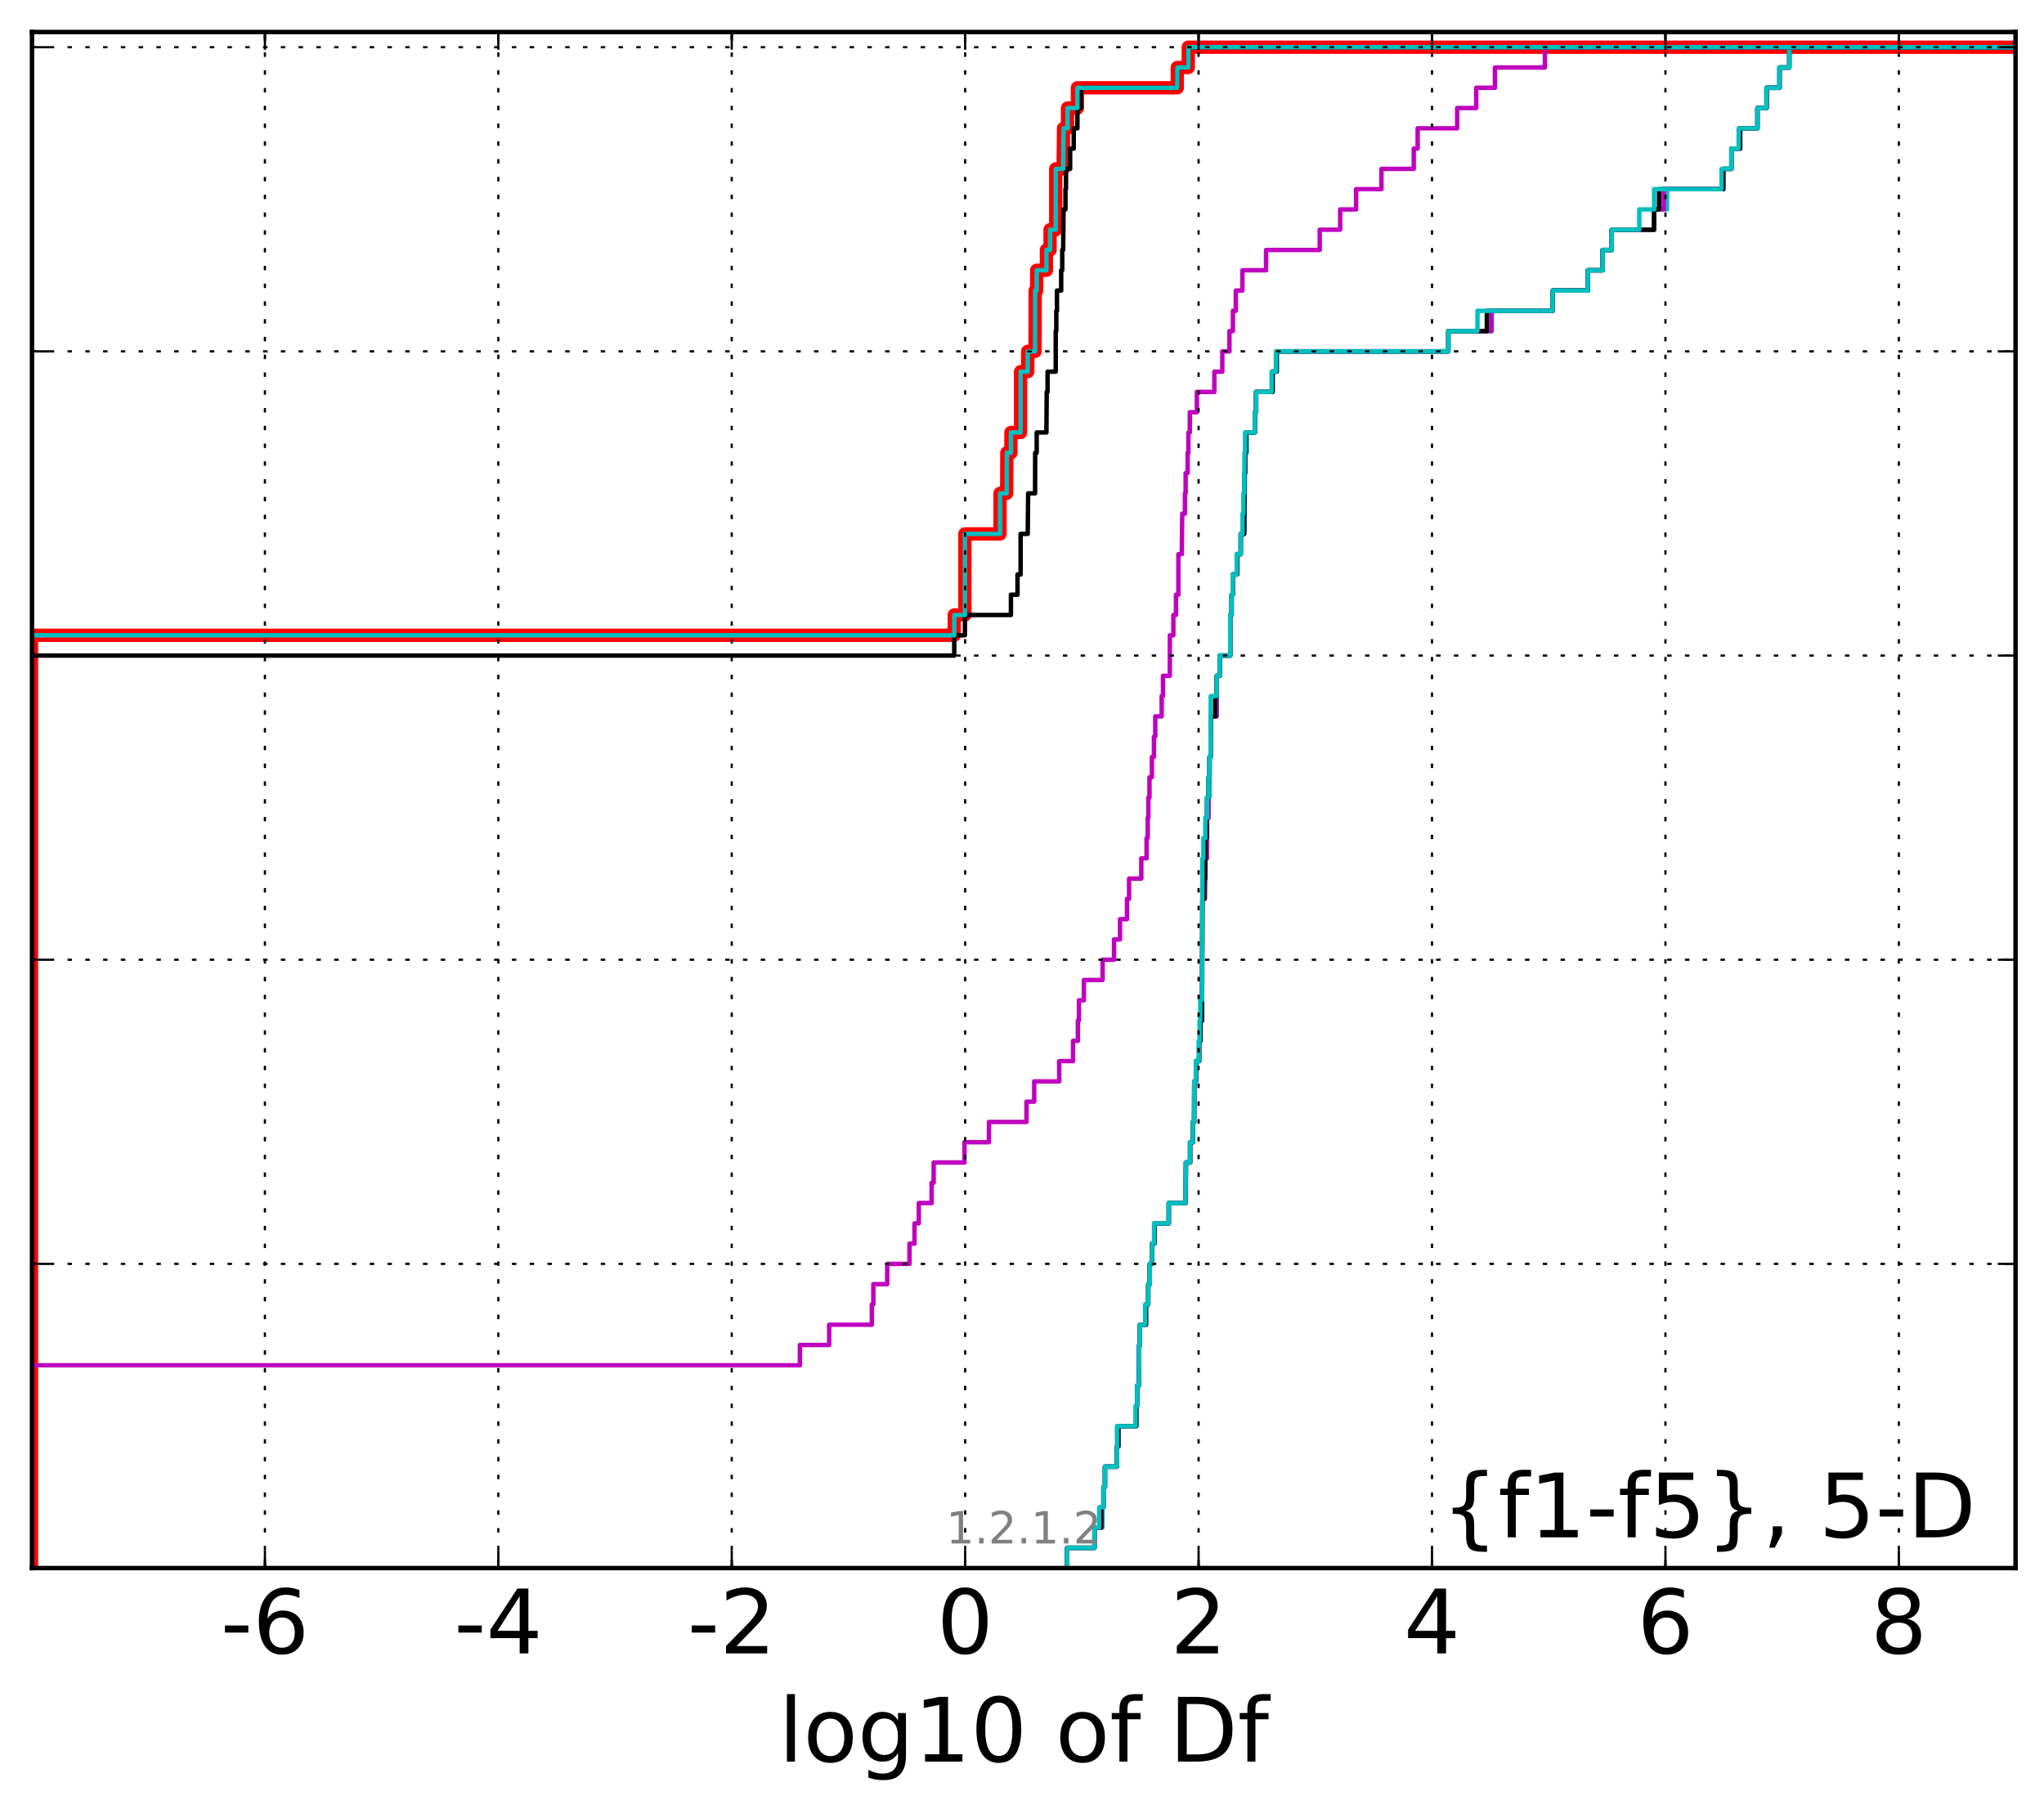 <?xml version="1.0" encoding="utf-8" standalone="no"?>
<!DOCTYPE svg PUBLIC "-//W3C//DTD SVG 1.1//EN"
  "http://www.w3.org/Graphics/SVG/1.1/DTD/svg11.dtd">
<!-- Created with matplotlib (http://matplotlib.org/) -->
<svg height="407pt" version="1.1" viewBox="0 0 460 407" width="460pt" xmlns="http://www.w3.org/2000/svg" xmlns:xlink="http://www.w3.org/1999/xlink">
 <defs>
  <style type="text/css">
*{stroke-linecap:butt;stroke-linejoin:round;stroke-miterlimit:100000;}
  </style>
 </defs>
 <g id="figure_1">
  <g id="patch_1">
   <path d="M 0 407.712 
L 460.8 407.712 
L 460.8 0 
L 0 0 
z
" style="fill:#ffffff;"/>
  </g>
  <g id="axes_1">
   <g id="patch_2">
    <path d="M 7.2 352.8 
L 453.6 352.8 
L 453.6 7.2 
L 7.2 7.2 
z
" style="fill:#ffffff;"/>
   </g>
   <g id="line2d_1">
    <path clip-path="url(#p54e5889c93)" d="M 7.086 352.8 
L 7.086 348.238 
L 7.086 348.238 
L 7.086 348.238 
L 7.086 343.675 
L 7.086 343.675 
L 7.086 343.675 
L 7.086 339.113 
L 7.086 339.113 
L 7.086 339.113 
L 7.086 334.55 
L 7.086 334.55 
L 7.086 334.55 
L 7.086 329.988 
L 7.086 329.988 
L 7.086 329.988 
L 7.086 325.426 
L 7.086 325.426 
L 7.086 325.426 
L 7.086 320.863 
L 7.086 320.863 
L 7.086 320.863 
L 7.086 316.301 
L 7.086 316.301 
L 7.086 316.301 
L 7.086 311.739 
L 7.086 311.739 
L 7.086 311.739 
L 7.086 307.176 
L 7.086 307.176 
L 7.086 307.176 
L 7.086 302.614 
L 7.086 302.614 
L 7.086 302.614 
L 7.086 298.051 
L 7.086 298.051 
L 7.086 298.051 
L 7.086 293.489 
L 7.086 293.489 
L 7.086 293.489 
L 7.086 288.927 
L 7.086 288.927 
L 7.086 288.927 
L 7.086 284.364 
L 7.086 284.364 
L 7.086 284.364 
L 7.086 279.802 
L 7.086 279.802 
L 7.086 279.802 
L 7.086 275.24 
L 7.086 275.24 
L 7.086 275.24 
L 7.086 270.677 
L 7.086 270.677 
L 7.086 270.677 
L 7.086 266.115 
L 7.086 266.115 
L 7.086 266.115 
L 7.086 261.552 
L 7.086 261.552 
L 7.086 261.552 
L 7.086 256.99 
L 7.086 256.99 
L 7.086 256.99 
L 7.086 252.428 
L 7.086 252.428 
L 7.086 252.428 
L 7.086 247.865 
L 7.086 247.865 
L 7.086 247.865 
L 7.086 243.303 
L 7.086 243.303 
L 7.086 243.303 
L 7.086 238.741 
L 7.086 238.741 
L 7.086 238.741 
L 7.086 234.178 
L 7.086 234.178 
L 7.086 234.178 
L 7.086 229.616 
L 7.086 229.616 
L 7.086 229.616 
L 7.086 225.053 
L 7.086 225.053 
L 7.086 225.053 
L 7.086 220.491 
L 7.086 220.491 
L 7.086 220.491 
L 7.086 215.929 
L 7.086 215.929 
L 7.086 215.929 
L 7.086 211.366 
L 7.086 211.366 
L 7.086 211.366 
L 7.086 206.804 
L 7.086 206.804 
L 7.086 206.804 
L 7.086 202.242 
L 7.086 202.242 
L 7.086 202.242 
L 7.086 197.679 
L 7.086 197.679 
L 7.086 197.679 
L 7.086 193.117 
L 7.086 193.117 
L 7.086 193.117 
L 7.086 188.554 
L 7.086 188.554 
L 7.086 188.554 
L 7.086 183.992 
L 7.086 183.992 
L 7.086 183.992 
L 7.086 179.43 
L 7.086 179.43 
L 7.086 179.43 
L 7.086 174.867 
L 7.086 174.867 
L 7.086 174.867 
L 7.086 170.305 
L 7.086 170.305 
L 7.086 170.305 
L 7.086 165.743 
L 7.086 165.743 
L 7.086 165.743 
L 7.086 161.18 
L 7.086 161.18 
L 7.086 161.18 
L 7.086 156.618 
L 7.086 156.618 
L 7.086 156.618 
L 7.086 152.055 
L 7.086 152.055 
L 7.086 152.055 
L 7.086 147.493 
L 7.086 147.493 
L 7.086 147.493 
L 7.086 142.931 
L 214.749 142.931 
L 214.749 138.368 
L 217.153 138.368 
L 217.153 120.119 
L 225.06 120.119 
L 225.06 110.994 
L 226.552 110.994 
L 226.588 101.869 
L 227.509 101.869 
L 227.509 97.307 
L 229.685 97.307 
L 229.685 83.62 
L 231.287 83.62 
L 231.287 79.057 
L 232.941 79.057 
L 232.966 65.37 
L 233.306 65.37 
L 233.306 60.808 
L 235.495 60.808 
L 235.495 56.246 
L 236.317 56.246 
L 236.317 51.683 
L 237.591 51.683 
L 237.591 37.996 
L 239.262 37.996 
L 239.35 28.871 
L 240.248 28.871 
L 240.248 24.309 
L 242.471 24.309 
L 242.471 19.747 
L 264.944 19.747 
L 264.944 15.184 
L 267.42 15.184 
L 267.42 10.622 
L 267.42 10.622 
L 453.6 10.622 
L 453.6 10.622 
" style="fill:none;stroke:#ff0000;stroke-linecap:square;stroke-width:3.0;"/>
   </g>
   <g id="line2d_2">
    <path clip-path="url(#p54e5889c93)" d="M 240.157 352.8 
L 240.157 348.238 
L 246.313 348.238 
L 246.313 343.675 
L 248.11 343.675 
L 248.11 339.113 
L 248.33 339.113 
L 248.33 334.55 
L 248.668 334.55 
L 248.668 329.988 
L 251.365 329.988 
L 251.365 325.426 
L 251.729 325.426 
L 251.729 320.863 
L 255.749 320.863 
L 255.749 316.301 
L 255.917 316.301 
L 255.917 311.739 
L 256.306 311.739 
L 256.379 302.614 
L 256.528 302.614 
L 256.528 298.051 
L 257.943 298.051 
L 257.943 293.489 
L 258.411 293.489 
L 258.411 288.927 
L 258.757 288.927 
L 258.757 284.364 
L 259.251 284.364 
L 259.251 279.802 
L 259.851 279.802 
L 259.851 275.24 
L 263.032 275.24 
L 263.032 270.677 
L 266.819 270.677 
L 266.918 261.552 
L 267.862 261.552 
L 267.862 256.99 
L 268.465 256.99 
L 268.465 252.428 
L 268.741 252.428 
L 268.767 243.303 
L 269.154 243.303 
L 269.154 238.741 
L 269.889 238.741 
L 269.889 234.178 
L 270.154 234.178 
L 270.154 229.616 
L 270.512 229.616 
L 270.6 202.242 
L 271.144 202.242 
L 271.25 193.117 
L 271.633 193.117 
L 271.648 183.992 
L 271.972 183.992 
L 271.972 179.43 
L 272.204 179.43 
L 272.225 170.305 
L 272.448 170.305 
L 272.476 161.18 
L 273.808 161.18 
L 273.825 152.055 
L 274.507 152.055 
L 274.507 147.493 
L 276.865 147.493 
L 276.867 138.368 
L 277.176 138.368 
L 277.176 133.806 
L 277.423 133.806 
L 277.423 129.244 
L 278.478 129.244 
L 278.478 124.681 
L 279.225 124.681 
L 279.225 120.119 
L 279.997 120.119 
L 280.082 110.994 
L 280.15 110.994 
L 280.205 101.869 
L 280.595 101.869 
L 280.595 97.307 
L 282.414 97.307 
L 282.414 92.745 
L 282.687 92.745 
L 282.687 88.182 
L 286.385 88.182 
L 286.385 83.62 
L 287.42 83.62 
L 287.42 79.057 
L 325.945 79.057 
L 325.945 74.495 
L 335.755 74.495 
L 335.755 69.933 
L 349.417 69.933 
L 349.417 65.37 
L 357.341 65.37 
L 357.341 60.808 
L 360.665 60.808 
L 360.665 56.246 
L 362.721 56.246 
L 362.721 51.683 
L 372.253 51.683 
L 372.253 47.121 
L 375.157 47.121 
L 375.157 42.558 
L 387.834 42.558 
L 387.834 37.996 
L 389.649 37.996 
L 389.649 33.434 
L 391.617 33.434 
L 391.617 28.871 
L 395.512 28.871 
L 395.512 24.309 
L 397.595 24.309 
L 397.595 19.747 
L 400.505 19.747 
L 400.505 15.184 
L 402.681 15.184 
L 402.681 10.622 
L 402.681 10.622 
L 453.6 10.622 
L 453.6 10.622 
" style="fill:none;stroke:#00bfbf;stroke-linecap:square;"/>
   </g>
   <g id="line2d_3">
    <path clip-path="url(#p54e5889c93)" d="M 240.157 352.8 
L 240.157 348.238 
L 246.313 348.238 
L 246.313 343.675 
L 247.917 343.675 
L 247.917 339.113 
L 248.33 339.113 
L 248.33 334.55 
L 248.668 334.55 
L 248.668 329.988 
L 251.365 329.988 
L 251.365 325.426 
L 251.66 325.426 
L 251.66 320.863 
L 255.701 320.863 
L 255.701 316.301 
L 255.917 316.301 
L 255.917 311.739 
L 256.306 311.739 
L 256.379 302.614 
L 256.528 302.614 
L 256.528 298.051 
L 257.917 298.051 
L 257.917 293.489 
L 258.411 293.489 
L 258.411 288.927 
L 258.757 288.927 
L 258.757 284.364 
L 259.251 284.364 
L 259.251 279.802 
L 259.809 279.802 
L 259.809 275.24 
L 263.032 275.24 
L 263.032 270.677 
L 266.819 270.677 
L 266.892 261.552 
L 267.862 261.552 
L 267.862 256.99 
L 268.465 256.99 
L 268.465 252.428 
L 268.735 252.428 
L 268.767 243.303 
L 269.154 243.303 
L 269.154 238.741 
L 269.869 238.741 
L 269.869 234.178 
L 270.153 234.178 
L 270.153 229.616 
L 270.512 229.616 
L 270.6 202.242 
L 271.144 202.242 
L 271.25 193.117 
L 271.633 193.117 
L 271.648 183.992 
L 271.972 183.992 
L 272 174.867 
L 272.204 174.867 
L 272.204 170.305 
L 272.448 170.305 
L 272.476 161.18 
L 273.806 161.18 
L 273.825 152.055 
L 274.507 152.055 
L 274.507 147.493 
L 276.865 147.493 
L 276.867 138.368 
L 277.176 138.368 
L 277.176 133.806 
L 277.423 133.806 
L 277.423 129.244 
L 278.414 129.244 
L 278.414 124.681 
L 279.225 124.681 
L 279.225 120.119 
L 279.997 120.119 
L 280.082 106.432 
L 280.205 106.432 
L 280.205 101.869 
L 280.366 101.869 
L 280.366 97.307 
L 282.414 97.307 
L 282.414 92.745 
L 282.687 92.745 
L 282.687 88.182 
L 286.385 88.182 
L 286.385 83.62 
L 287.277 83.62 
L 287.277 79.057 
L 325.945 79.057 
L 325.945 74.495 
L 335.595 74.495 
L 335.595 69.933 
L 349.417 69.933 
L 349.417 65.37 
L 357.341 65.37 
L 357.341 60.808 
L 360.665 60.808 
L 360.665 56.246 
L 362.721 56.246 
L 362.721 51.683 
L 372.253 51.683 
L 372.253 47.121 
L 374.412 47.121 
L 374.412 42.558 
L 387.815 42.558 
L 387.815 37.996 
L 389.649 37.996 
L 389.649 33.434 
L 391.617 33.434 
L 391.617 28.871 
L 395.512 28.871 
L 395.512 24.309 
L 397.576 24.309 
L 397.576 19.747 
L 400.505 19.747 
L 400.505 15.184 
L 402.681 15.184 
L 402.681 10.622 
L 402.681 10.622 
L 453.6 10.622 
L 453.6 10.622 
" style="fill:none;stroke:#bf00bf;stroke-linecap:square;"/>
   </g>
   <g id="line2d_4">
    <path clip-path="url(#p54e5889c93)" d="M 240.157 352.8 
L 240.157 348.238 
L 246.313 348.238 
L 246.313 343.675 
L 247.803 343.675 
L 247.803 339.113 
L 248.33 339.113 
L 248.33 334.55 
L 248.668 334.55 
L 248.668 329.988 
L 251.365 329.988 
L 251.365 325.426 
L 251.66 325.426 
L 251.66 320.863 
L 255.696 320.863 
L 255.696 316.301 
L 255.917 316.301 
L 255.917 311.739 
L 256.306 311.739 
L 256.379 302.614 
L 256.528 302.614 
L 256.528 298.051 
L 257.858 298.051 
L 257.858 293.489 
L 258.411 293.489 
L 258.411 288.927 
L 258.757 288.927 
L 258.757 284.364 
L 259.251 284.364 
L 259.251 279.802 
L 259.809 279.802 
L 259.809 275.24 
L 263.032 275.24 
L 263.032 270.677 
L 266.819 270.677 
L 266.878 261.552 
L 267.809 261.552 
L 267.809 256.99 
L 268.465 256.99 
L 268.465 252.428 
L 268.735 252.428 
L 268.767 243.303 
L 269.149 243.303 
L 269.149 238.741 
L 269.854 238.741 
L 269.854 234.178 
L 270.15 234.178 
L 270.15 229.616 
L 270.512 229.616 
L 270.6 202.242 
L 271.004 202.242 
L 271.004 197.679 
L 271.216 197.679 
L 271.25 188.554 
L 271.558 188.554 
L 271.648 179.43 
L 271.972 179.43 
L 271.972 174.867 
L 272.204 174.867 
L 272.204 170.305 
L 272.448 170.305 
L 272.476 161.18 
L 273.484 161.18 
L 273.484 156.618 
L 273.825 156.618 
L 273.825 152.055 
L 274.507 152.055 
L 274.507 147.493 
L 276.865 147.493 
L 276.867 138.368 
L 277.176 138.368 
L 277.176 133.806 
L 277.423 133.806 
L 277.423 129.244 
L 278.378 129.244 
L 278.378 124.681 
L 279.225 124.681 
L 279.225 120.119 
L 279.997 120.119 
L 280.082 106.432 
L 280.205 106.432 
L 280.205 101.869 
L 280.366 101.869 
L 280.366 97.307 
L 282.414 97.307 
L 282.414 92.745 
L 282.687 92.745 
L 282.687 88.182 
L 286.385 88.182 
L 286.385 83.62 
L 287.206 83.62 
L 287.206 79.057 
L 325.945 79.057 
L 325.945 74.495 
L 334.61 74.495 
L 334.61 69.933 
L 349.417 69.933 
L 349.417 65.37 
L 357.341 65.37 
L 357.341 60.808 
L 360.665 60.808 
L 360.665 56.246 
L 362.721 56.246 
L 362.721 51.683 
L 372.253 51.683 
L 372.253 47.121 
L 373.368 47.121 
L 373.368 42.558 
L 387.809 42.558 
L 387.809 37.996 
L 389.649 37.996 
L 389.649 33.434 
L 391.617 33.434 
L 391.617 28.871 
L 395.512 28.871 
L 395.512 24.309 
L 397.553 24.309 
L 397.553 19.747 
L 400.471 19.747 
L 400.471 15.184 
L 402.681 15.184 
L 402.681 10.622 
L 402.681 10.622 
L 453.6 10.622 
L 453.6 10.622 
" style="fill:none;stroke:#000000;stroke-linecap:square;"/>
   </g>
   <g id="line2d_5">
    <path clip-path="url(#p54e5889c93)" d="M 240.157 352.8 
L 240.157 348.238 
L 246.313 348.238 
L 246.313 343.675 
L 247.376 343.675 
L 247.376 339.113 
L 248.33 339.113 
L 248.33 334.55 
L 248.668 334.55 
L 248.668 329.988 
L 251.365 329.988 
L 251.384 320.863 
L 255.543 320.863 
L 255.543 316.301 
L 255.917 316.301 
L 255.917 311.739 
L 256.306 311.739 
L 256.379 302.614 
L 256.528 302.614 
L 256.528 298.051 
L 257.713 298.051 
L 257.713 293.489 
L 258.411 293.489 
L 258.411 288.927 
L 258.757 288.927 
L 258.757 284.364 
L 259.251 284.364 
L 259.251 279.802 
L 259.728 279.802 
L 259.728 275.24 
L 263.005 275.24 
L 263.005 270.677 
L 266.787 270.677 
L 266.866 261.552 
L 267.798 261.552 
L 267.798 256.99 
L 268.465 256.99 
L 268.465 252.428 
L 268.697 252.428 
L 268.767 243.303 
L 269.126 243.303 
L 269.126 238.741 
L 269.786 238.741 
L 269.786 234.178 
L 269.969 234.178 
L 269.969 229.616 
L 270.119 229.616 
L 270.119 225.053 
L 270.512 225.053 
L 270.6 193.117 
L 270.821 193.117 
L 270.821 188.554 
L 271.25 188.554 
L 271.25 183.992 
L 271.648 183.992 
L 271.648 179.43 
L 271.972 179.43 
L 271.972 174.867 
L 272.204 174.867 
L 272.204 170.305 
L 272.448 170.305 
L 272.476 156.618 
L 273.825 156.618 
L 273.825 152.055 
L 274.507 152.055 
L 274.507 147.493 
L 276.865 147.493 
L 276.867 138.368 
L 277.176 138.368 
L 277.176 133.806 
L 277.423 133.806 
L 277.423 129.244 
L 278.315 129.244 
L 278.315 124.681 
L 279.225 124.681 
L 279.225 120.119 
L 279.639 120.119 
L 279.639 115.556 
L 279.827 115.556 
L 279.827 110.994 
L 279.997 110.994 
L 280.082 101.869 
L 280.205 101.869 
L 280.205 97.307 
L 282.414 97.307 
L 282.414 92.745 
L 282.687 92.745 
L 282.687 88.182 
L 286.173 88.182 
L 286.173 83.62 
L 287.135 83.62 
L 287.135 79.057 
L 325.945 79.057 
L 325.945 74.495 
L 332.502 74.495 
L 332.502 69.933 
L 349.417 69.933 
L 349.417 65.37 
L 357.341 65.37 
L 357.341 60.808 
L 360.665 60.808 
L 360.665 56.246 
L 362.721 56.246 
L 362.721 51.683 
L 368.925 51.683 
L 368.925 47.121 
L 372.253 47.121 
L 372.253 42.558 
L 387.436 42.558 
L 387.436 37.996 
L 389.649 37.996 
L 389.649 33.434 
L 391.289 33.434 
L 391.289 28.871 
L 395.512 28.871 
L 395.512 24.309 
L 397.514 24.309 
L 397.514 19.747 
L 400.429 19.747 
L 400.429 15.184 
L 402.681 15.184 
L 402.681 10.622 
L 402.681 10.622 
L 453.6 10.622 
L 453.6 10.622 
" style="fill:none;stroke:#00bfbf;stroke-linecap:square;"/>
   </g>
   <g id="line2d_6">
    <path clip-path="url(#p54e5889c93)" d="M 7.086 352.8 
L 7.086 348.238 
L 7.086 348.238 
L 7.086 348.238 
L 7.086 343.675 
L 7.086 343.675 
L 7.086 343.675 
L 7.086 339.113 
L 7.086 339.113 
L 7.086 339.113 
L 7.086 334.55 
L 7.086 334.55 
L 7.086 334.55 
L 7.086 329.988 
L 7.086 329.988 
L 7.086 329.988 
L 7.086 325.426 
L 7.086 325.426 
L 7.086 325.426 
L 7.086 320.863 
L 7.086 320.863 
L 7.086 320.863 
L 7.086 316.301 
L 7.086 316.301 
L 7.086 316.301 
L 7.086 311.739 
L 7.086 311.739 
L 7.086 311.739 
L 7.086 307.176 
L 180.017 307.176 
L 180.017 302.614 
L 186.603 302.614 
L 186.603 298.051 
L 196.212 298.051 
L 196.212 293.489 
L 196.545 293.489 
L 196.545 288.927 
L 199.668 288.927 
L 199.668 284.364 
L 204.68 284.364 
L 204.68 279.802 
L 205.806 279.802 
L 205.806 275.24 
L 206.774 275.24 
L 206.774 270.677 
L 209.657 270.677 
L 209.657 266.115 
L 210.116 266.115 
L 210.116 261.552 
L 217.053 261.552 
L 217.053 256.99 
L 222.562 256.99 
L 222.562 252.428 
L 231.012 252.428 
L 231.012 247.865 
L 232.749 247.865 
L 232.749 243.303 
L 238.376 243.303 
L 238.376 238.741 
L 241.488 238.741 
L 241.488 234.178 
L 242.571 234.178 
L 242.571 229.616 
L 242.817 229.616 
L 242.817 225.053 
L 243.927 225.053 
L 243.927 220.491 
L 248.14 220.491 
L 248.14 215.929 
L 250.71 215.929 
L 250.71 211.366 
L 252.053 211.366 
L 252.053 206.804 
L 253.629 206.804 
L 253.629 202.242 
L 254.101 202.242 
L 254.101 197.679 
L 256.848 197.679 
L 256.848 193.117 
L 258.035 193.117 
L 258.035 188.554 
L 258.291 188.554 
L 258.291 183.992 
L 258.44 183.992 
L 258.44 179.43 
L 258.689 179.43 
L 258.689 174.867 
L 259.231 174.867 
L 259.231 170.305 
L 259.692 170.305 
L 259.692 165.743 
L 259.992 165.743 
L 259.992 161.18 
L 261.431 161.18 
L 261.431 156.618 
L 261.73 156.618 
L 261.73 152.055 
L 263.264 152.055 
L 263.279 142.931 
L 264.063 142.931 
L 264.063 138.368 
L 264.649 138.368 
L 264.649 133.806 
L 265.195 133.806 
L 265.199 124.681 
L 265.955 124.681 
L 266.056 115.556 
L 266.673 115.556 
L 266.673 110.994 
L 266.827 110.994 
L 266.827 106.432 
L 267.278 106.432 
L 267.278 101.869 
L 267.449 101.869 
L 267.449 97.307 
L 267.768 97.307 
L 267.768 92.745 
L 269.353 92.745 
L 269.353 88.182 
L 273.29 88.182 
L 273.29 83.62 
L 275.076 83.62 
L 275.076 79.057 
L 276.687 79.057 
L 276.687 74.495 
L 277.47 74.495 
L 277.47 69.933 
L 278.116 69.933 
L 278.116 65.37 
L 279.605 65.37 
L 279.605 60.808 
L 284.921 60.808 
L 284.921 56.246 
L 297 56.246 
L 297 51.683 
L 301.601 51.683 
L 301.601 47.121 
L 305.187 47.121 
L 305.187 42.558 
L 310.892 42.558 
L 310.892 37.996 
L 318.162 37.996 
L 318.162 33.434 
L 319.039 33.434 
L 319.039 28.871 
L 327.935 28.871 
L 327.935 24.309 
L 332.221 24.309 
L 332.221 19.747 
L 336.433 19.747 
L 336.433 15.184 
L 347.676 15.184 
L 347.676 10.622 
L 347.676 10.622 
L 453.6 10.622 
L 453.6 10.622 
" style="fill:none;stroke:#bf00bf;stroke-linecap:square;"/>
   </g>
   <g id="line2d_7">
    <path clip-path="url(#p54e5889c93)" d="M 7.086 352.8 
L 7.086 348.238 
L 7.086 348.238 
L 7.086 348.238 
L 7.086 343.675 
L 7.086 343.675 
L 7.086 343.675 
L 7.086 339.113 
L 7.086 339.113 
L 7.086 339.113 
L 7.086 334.55 
L 7.086 334.55 
L 7.086 334.55 
L 7.086 329.988 
L 7.086 329.988 
L 7.086 329.988 
L 7.086 325.426 
L 7.086 325.426 
L 7.086 325.426 
L 7.086 320.863 
L 7.086 320.863 
L 7.086 320.863 
L 7.086 316.301 
L 7.086 316.301 
L 7.086 316.301 
L 7.086 311.739 
L 7.086 311.739 
L 7.086 311.739 
L 7.086 307.176 
L 7.086 307.176 
L 7.086 307.176 
L 7.086 302.614 
L 7.086 302.614 
L 7.086 302.614 
L 7.086 298.051 
L 7.086 298.051 
L 7.086 298.051 
L 7.086 293.489 
L 7.086 293.489 
L 7.086 293.489 
L 7.086 288.927 
L 7.086 288.927 
L 7.086 288.927 
L 7.086 284.364 
L 7.086 284.364 
L 7.086 284.364 
L 7.086 279.802 
L 7.086 279.802 
L 7.086 279.802 
L 7.086 275.24 
L 7.086 275.24 
L 7.086 275.24 
L 7.086 270.677 
L 7.086 270.677 
L 7.086 270.677 
L 7.086 266.115 
L 7.086 266.115 
L 7.086 266.115 
L 7.086 261.552 
L 7.086 261.552 
L 7.086 261.552 
L 7.086 256.99 
L 7.086 256.99 
L 7.086 256.99 
L 7.086 252.428 
L 7.086 252.428 
L 7.086 252.428 
L 7.086 247.865 
L 7.086 247.865 
L 7.086 247.865 
L 7.086 243.303 
L 7.086 243.303 
L 7.086 243.303 
L 7.086 238.741 
L 7.086 238.741 
L 7.086 238.741 
L 7.086 234.178 
L 7.086 234.178 
L 7.086 234.178 
L 7.086 229.616 
L 7.086 229.616 
L 7.086 229.616 
L 7.086 225.053 
L 7.086 225.053 
L 7.086 225.053 
L 7.086 220.491 
L 7.086 220.491 
L 7.086 220.491 
L 7.086 215.929 
L 7.086 215.929 
L 7.086 215.929 
L 7.086 211.366 
L 7.086 211.366 
L 7.086 211.366 
L 7.086 206.804 
L 7.086 206.804 
L 7.086 206.804 
L 7.086 202.242 
L 7.086 202.242 
L 7.086 202.242 
L 7.086 197.679 
L 7.086 197.679 
L 7.086 197.679 
L 7.086 193.117 
L 7.086 193.117 
L 7.086 193.117 
L 7.086 188.554 
L 7.086 188.554 
L 7.086 188.554 
L 7.086 183.992 
L 7.086 183.992 
L 7.086 183.992 
L 7.086 179.43 
L 7.086 179.43 
L 7.086 179.43 
L 7.086 174.867 
L 7.086 174.867 
L 7.086 174.867 
L 7.086 170.305 
L 7.086 170.305 
L 7.086 170.305 
L 7.086 165.743 
L 7.086 165.743 
L 7.086 165.743 
L 7.086 161.18 
L 7.086 161.18 
L 7.086 161.18 
L 7.086 156.618 
L 7.086 156.618 
L 7.086 156.618 
L 7.086 152.055 
L 7.086 152.055 
L 7.086 152.055 
L 7.086 147.493 
L 214.749 147.493 
L 214.749 142.931 
L 217.153 142.931 
L 217.153 138.368 
L 227.509 138.368 
L 227.509 133.806 
L 228.99 133.806 
L 228.99 129.244 
L 229.685 129.244 
L 229.685 120.119 
L 231.287 120.119 
L 231.384 110.994 
L 232.941 110.994 
L 232.966 101.869 
L 233.306 101.869 
L 233.306 97.307 
L 235.495 97.307 
L 235.562 88.182 
L 235.753 88.182 
L 235.753 83.62 
L 237.591 83.62 
L 237.591 74.495 
L 237.717 74.495 
L 237.717 69.933 
L 237.871 69.933 
L 237.871 65.37 
L 238.818 65.37 
L 238.818 60.808 
L 239.058 60.808 
L 239.058 56.246 
L 239.262 56.246 
L 239.35 47.121 
L 239.781 47.121 
L 239.781 42.558 
L 239.901 42.558 
L 239.901 37.996 
L 240.833 37.996 
L 240.833 33.434 
L 241.644 33.434 
L 241.644 28.871 
L 242.471 28.871 
L 242.471 24.309 
L 243.304 24.309 
L 243.304 19.747 
L 264.944 19.747 
L 264.944 15.184 
L 267.42 15.184 
L 267.42 10.622 
L 267.42 10.622 
L 453.6 10.622 
L 453.6 10.622 
" style="fill:none;stroke:#000000;stroke-linecap:square;"/>
   </g>
   <g id="line2d_8">
    <path clip-path="url(#p54e5889c93)" d="M 7.086 352.8 
L 7.086 348.238 
L 7.086 348.238 
L 7.086 348.238 
L 7.086 343.675 
L 7.086 343.675 
L 7.086 343.675 
L 7.086 339.113 
L 7.086 339.113 
L 7.086 339.113 
L 7.086 334.55 
L 7.086 334.55 
L 7.086 334.55 
L 7.086 329.988 
L 7.086 329.988 
L 7.086 329.988 
L 7.086 325.426 
L 7.086 325.426 
L 7.086 325.426 
L 7.086 320.863 
L 7.086 320.863 
L 7.086 320.863 
L 7.086 316.301 
L 7.086 316.301 
L 7.086 316.301 
L 7.086 311.739 
L 7.086 311.739 
L 7.086 311.739 
L 7.086 307.176 
L 7.086 307.176 
L 7.086 307.176 
L 7.086 302.614 
L 7.086 302.614 
L 7.086 302.614 
L 7.086 298.051 
L 7.086 298.051 
L 7.086 298.051 
L 7.086 293.489 
L 7.086 293.489 
L 7.086 293.489 
L 7.086 288.927 
L 7.086 288.927 
L 7.086 288.927 
L 7.086 284.364 
L 7.086 284.364 
L 7.086 284.364 
L 7.086 279.802 
L 7.086 279.802 
L 7.086 279.802 
L 7.086 275.24 
L 7.086 275.24 
L 7.086 275.24 
L 7.086 270.677 
L 7.086 270.677 
L 7.086 270.677 
L 7.086 266.115 
L 7.086 266.115 
L 7.086 266.115 
L 7.086 261.552 
L 7.086 261.552 
L 7.086 261.552 
L 7.086 256.99 
L 7.086 256.99 
L 7.086 256.99 
L 7.086 252.428 
L 7.086 252.428 
L 7.086 252.428 
L 7.086 247.865 
L 7.086 247.865 
L 7.086 247.865 
L 7.086 243.303 
L 7.086 243.303 
L 7.086 243.303 
L 7.086 238.741 
L 7.086 238.741 
L 7.086 238.741 
L 7.086 234.178 
L 7.086 234.178 
L 7.086 234.178 
L 7.086 229.616 
L 7.086 229.616 
L 7.086 229.616 
L 7.086 225.053 
L 7.086 225.053 
L 7.086 225.053 
L 7.086 220.491 
L 7.086 220.491 
L 7.086 220.491 
L 7.086 215.929 
L 7.086 215.929 
L 7.086 215.929 
L 7.086 211.366 
L 7.086 211.366 
L 7.086 211.366 
L 7.086 206.804 
L 7.086 206.804 
L 7.086 206.804 
L 7.086 202.242 
L 7.086 202.242 
L 7.086 202.242 
L 7.086 197.679 
L 7.086 197.679 
L 7.086 197.679 
L 7.086 193.117 
L 7.086 193.117 
L 7.086 193.117 
L 7.086 188.554 
L 7.086 188.554 
L 7.086 188.554 
L 7.086 183.992 
L 7.086 183.992 
L 7.086 183.992 
L 7.086 179.43 
L 7.086 179.43 
L 7.086 179.43 
L 7.086 174.867 
L 7.086 174.867 
L 7.086 174.867 
L 7.086 170.305 
L 7.086 170.305 
L 7.086 170.305 
L 7.086 165.743 
L 7.086 165.743 
L 7.086 165.743 
L 7.086 161.18 
L 7.086 161.18 
L 7.086 161.18 
L 7.086 156.618 
L 7.086 156.618 
L 7.086 156.618 
L 7.086 152.055 
L 7.086 152.055 
L 7.086 152.055 
L 7.086 147.493 
L 7.086 147.493 
L 7.086 147.493 
L 7.086 142.931 
L 214.749 142.931 
L 214.749 138.368 
L 217.153 138.368 
L 217.153 120.119 
L 225.06 120.119 
L 225.06 110.994 
L 226.552 110.994 
L 226.588 101.869 
L 227.509 101.869 
L 227.509 97.307 
L 229.685 97.307 
L 229.685 83.62 
L 231.287 83.62 
L 231.287 79.057 
L 232.941 79.057 
L 232.966 65.37 
L 233.306 65.37 
L 233.306 60.808 
L 235.495 60.808 
L 235.495 56.246 
L 236.317 56.246 
L 236.317 51.683 
L 237.591 51.683 
L 237.591 37.996 
L 239.262 37.996 
L 239.35 28.871 
L 240.248 28.871 
L 240.248 24.309 
L 242.471 24.309 
L 242.471 19.747 
L 264.944 19.747 
L 264.944 15.184 
L 267.42 15.184 
L 267.42 10.622 
L 267.42 10.622 
L 453.6 10.622 
L 453.6 10.622 
" style="fill:none;stroke:#00bfbf;stroke-linecap:square;"/>
   </g>
   <g id="patch_3">
    <path d="M 7.2 7.2 
L 453.6 7.2 
" style="fill:none;stroke:#000000;stroke-linecap:square;stroke-linejoin:miter;"/>
   </g>
   <g id="patch_4">
    <path d="M 453.6 352.8 
L 453.6 7.2 
" style="fill:none;stroke:#000000;stroke-linecap:square;stroke-linejoin:miter;"/>
   </g>
   <g id="patch_5">
    <path d="M 7.2 352.8 
L 453.6 352.8 
" style="fill:none;stroke:#000000;stroke-linecap:square;stroke-linejoin:miter;"/>
   </g>
   <g id="patch_6">
    <path d="M 7.2 352.8 
L 7.2 7.2 
" style="fill:none;stroke:#000000;stroke-linecap:square;stroke-linejoin:miter;"/>
   </g>
   <g id="matplotlib.axis_1">
    <g id="xtick_1">
     <g id="line2d_9">
      <path clip-path="url(#p54e5889c93)" d="M 59.617 352.8 
L 59.617 7.2 
" style="fill:none;stroke:#000000;stroke-dasharray:1,3;stroke-dashoffset:0.0;stroke-width:0.5;"/>
     </g>
     <g id="line2d_10">
      <defs>
       <path d="M 0 0 
L 0 -4 
" id="mdb369acaca" style="stroke:#000000;stroke-width:0.5;"/>
      </defs>
      <g>
       <use style="stroke:#000000;stroke-width:0.5;" x="59.617" xlink:href="#mdb369acaca" y="352.8"/>
      </g>
     </g>
     <g id="line2d_11">
      <defs>
       <path d="M 0 0 
L 0 4 
" id="m4391534bd4" style="stroke:#000000;stroke-width:0.5;"/>
      </defs>
      <g>
       <use style="stroke:#000000;stroke-width:0.5;" x="59.617" xlink:href="#m4391534bd4" y="7.2"/>
      </g>
     </g>
     <g id="text_1">
      <!-- -6 -->
      <defs>
       <path d="M 33.016 40.375 
Q 26.375 40.375 22.484 35.828 
Q 18.609 31.297 18.609 23.391 
Q 18.609 15.531 22.484 10.953 
Q 26.375 6.391 33.016 6.391 
Q 39.656 6.391 43.531 10.953 
Q 47.406 15.531 47.406 23.391 
Q 47.406 31.297 43.531 35.828 
Q 39.656 40.375 33.016 40.375 
M 52.594 71.297 
L 52.594 62.312 
Q 48.875 64.062 45.094 64.984 
Q 41.312 65.922 37.594 65.922 
Q 27.828 65.922 22.672 59.328 
Q 17.531 52.734 16.797 39.406 
Q 19.672 43.656 24.016 45.922 
Q 28.375 48.188 33.594 48.188 
Q 44.578 48.188 50.953 41.516 
Q 57.328 34.859 57.328 23.391 
Q 57.328 12.156 50.688 5.359 
Q 44.047 -1.422 33.016 -1.422 
Q 20.359 -1.422 13.672 8.266 
Q 6.984 17.969 6.984 36.375 
Q 6.984 53.656 15.188 63.938 
Q 23.391 74.219 37.203 74.219 
Q 40.922 74.219 44.703 73.484 
Q 48.484 72.75 52.594 71.297 
" id="BitstreamVeraSans-Roman-36"/>
       <path d="M 4.891 31.391 
L 31.203 31.391 
L 31.203 23.391 
L 4.891 23.391 
z
" id="BitstreamVeraSans-Roman-2d"/>
      </defs>
      <g transform="translate(49.647 371.997)scale(0.2 -0.2)">
       <use xlink:href="#BitstreamVeraSans-Roman-2d"/>
       <use x="36.084" xlink:href="#BitstreamVeraSans-Roman-36"/>
      </g>
     </g>
    </g>
    <g id="xtick_2">
     <g id="line2d_12">
      <path clip-path="url(#p54e5889c93)" d="M 112.148 352.8 
L 112.148 7.2 
" style="fill:none;stroke:#000000;stroke-dasharray:1,3;stroke-dashoffset:0.0;stroke-width:0.5;"/>
     </g>
     <g id="line2d_13">
      <g>
       <use style="stroke:#000000;stroke-width:0.5;" x="112.148" xlink:href="#mdb369acaca" y="352.8"/>
      </g>
     </g>
     <g id="line2d_14">
      <g>
       <use style="stroke:#000000;stroke-width:0.5;" x="112.148" xlink:href="#m4391534bd4" y="7.2"/>
      </g>
     </g>
     <g id="text_2">
      <!-- -4 -->
      <defs>
       <path d="M 37.797 64.312 
L 12.891 25.391 
L 37.797 25.391 
z
M 35.203 72.906 
L 47.609 72.906 
L 47.609 25.391 
L 58.016 25.391 
L 58.016 17.188 
L 47.609 17.188 
L 47.609 0 
L 37.797 0 
L 37.797 17.188 
L 4.891 17.188 
L 4.891 26.703 
z
" id="BitstreamVeraSans-Roman-34"/>
      </defs>
      <g transform="translate(102.178 371.997)scale(0.2 -0.2)">
       <use xlink:href="#BitstreamVeraSans-Roman-2d"/>
       <use x="36.084" xlink:href="#BitstreamVeraSans-Roman-34"/>
      </g>
     </g>
    </g>
    <g id="xtick_3">
     <g id="line2d_15">
      <path clip-path="url(#p54e5889c93)" d="M 164.679 352.8 
L 164.679 7.2 
" style="fill:none;stroke:#000000;stroke-dasharray:1,3;stroke-dashoffset:0.0;stroke-width:0.5;"/>
     </g>
     <g id="line2d_16">
      <g>
       <use style="stroke:#000000;stroke-width:0.5;" x="164.679" xlink:href="#mdb369acaca" y="352.8"/>
      </g>
     </g>
     <g id="line2d_17">
      <g>
       <use style="stroke:#000000;stroke-width:0.5;" x="164.679" xlink:href="#m4391534bd4" y="7.2"/>
      </g>
     </g>
     <g id="text_3">
      <!-- -2 -->
      <defs>
       <path d="M 19.188 8.297 
L 53.609 8.297 
L 53.609 0 
L 7.328 0 
L 7.328 8.297 
Q 12.938 14.109 22.625 23.891 
Q 32.328 33.688 34.812 36.531 
Q 39.547 41.844 41.422 45.531 
Q 43.312 49.219 43.312 52.781 
Q 43.312 58.594 39.234 62.25 
Q 35.156 65.922 28.609 65.922 
Q 23.969 65.922 18.812 64.312 
Q 13.672 62.703 7.812 59.422 
L 7.812 69.391 
Q 13.766 71.781 18.938 73 
Q 24.125 74.219 28.422 74.219 
Q 39.75 74.219 46.484 68.547 
Q 53.219 62.891 53.219 53.422 
Q 53.219 48.922 51.531 44.891 
Q 49.859 40.875 45.406 35.406 
Q 44.188 33.984 37.641 27.219 
Q 31.109 20.453 19.188 8.297 
" id="BitstreamVeraSans-Roman-32"/>
      </defs>
      <g transform="translate(154.709 371.997)scale(0.2 -0.2)">
       <use xlink:href="#BitstreamVeraSans-Roman-2d"/>
       <use x="36.084" xlink:href="#BitstreamVeraSans-Roman-32"/>
      </g>
     </g>
    </g>
    <g id="xtick_4">
     <g id="line2d_18">
      <path clip-path="url(#p54e5889c93)" d="M 217.21 352.8 
L 217.21 7.2 
" style="fill:none;stroke:#000000;stroke-dasharray:1,3;stroke-dashoffset:0.0;stroke-width:0.5;"/>
     </g>
     <g id="line2d_19">
      <g>
       <use style="stroke:#000000;stroke-width:0.5;" x="217.21" xlink:href="#mdb369acaca" y="352.8"/>
      </g>
     </g>
     <g id="line2d_20">
      <g>
       <use style="stroke:#000000;stroke-width:0.5;" x="217.21" xlink:href="#m4391534bd4" y="7.2"/>
      </g>
     </g>
     <g id="text_4">
      <!-- 0 -->
      <defs>
       <path d="M 31.781 66.406 
Q 24.172 66.406 20.328 58.906 
Q 16.5 51.422 16.5 36.375 
Q 16.5 21.391 20.328 13.891 
Q 24.172 6.391 31.781 6.391 
Q 39.453 6.391 43.281 13.891 
Q 47.125 21.391 47.125 36.375 
Q 47.125 51.422 43.281 58.906 
Q 39.453 66.406 31.781 66.406 
M 31.781 74.219 
Q 44.047 74.219 50.516 64.516 
Q 56.984 54.828 56.984 36.375 
Q 56.984 17.969 50.516 8.266 
Q 44.047 -1.422 31.781 -1.422 
Q 19.531 -1.422 13.062 8.266 
Q 6.594 17.969 6.594 36.375 
Q 6.594 54.828 13.062 64.516 
Q 19.531 74.219 31.781 74.219 
" id="BitstreamVeraSans-Roman-30"/>
      </defs>
      <g transform="translate(210.848 371.997)scale(0.2 -0.2)">
       <use xlink:href="#BitstreamVeraSans-Roman-30"/>
      </g>
     </g>
    </g>
    <g id="xtick_5">
     <g id="line2d_21">
      <path clip-path="url(#p54e5889c93)" d="M 269.741 352.8 
L 269.741 7.2 
" style="fill:none;stroke:#000000;stroke-dasharray:1,3;stroke-dashoffset:0.0;stroke-width:0.5;"/>
     </g>
     <g id="line2d_22">
      <g>
       <use style="stroke:#000000;stroke-width:0.5;" x="269.741" xlink:href="#mdb369acaca" y="352.8"/>
      </g>
     </g>
     <g id="line2d_23">
      <g>
       <use style="stroke:#000000;stroke-width:0.5;" x="269.741" xlink:href="#m4391534bd4" y="7.2"/>
      </g>
     </g>
     <g id="text_5">
      <!-- 2 -->
      <g transform="translate(263.379 371.997)scale(0.2 -0.2)">
       <use xlink:href="#BitstreamVeraSans-Roman-32"/>
      </g>
     </g>
    </g>
    <g id="xtick_6">
     <g id="line2d_24">
      <path clip-path="url(#p54e5889c93)" d="M 322.272 352.8 
L 322.272 7.2 
" style="fill:none;stroke:#000000;stroke-dasharray:1,3;stroke-dashoffset:0.0;stroke-width:0.5;"/>
     </g>
     <g id="line2d_25">
      <g>
       <use style="stroke:#000000;stroke-width:0.5;" x="322.272" xlink:href="#mdb369acaca" y="352.8"/>
      </g>
     </g>
     <g id="line2d_26">
      <g>
       <use style="stroke:#000000;stroke-width:0.5;" x="322.272" xlink:href="#m4391534bd4" y="7.2"/>
      </g>
     </g>
     <g id="text_6">
      <!-- 4 -->
      <g transform="translate(315.91 371.997)scale(0.2 -0.2)">
       <use xlink:href="#BitstreamVeraSans-Roman-34"/>
      </g>
     </g>
    </g>
    <g id="xtick_7">
     <g id="line2d_27">
      <path clip-path="url(#p54e5889c93)" d="M 374.803 352.8 
L 374.803 7.2 
" style="fill:none;stroke:#000000;stroke-dasharray:1,3;stroke-dashoffset:0.0;stroke-width:0.5;"/>
     </g>
     <g id="line2d_28">
      <g>
       <use style="stroke:#000000;stroke-width:0.5;" x="374.803" xlink:href="#mdb369acaca" y="352.8"/>
      </g>
     </g>
     <g id="line2d_29">
      <g>
       <use style="stroke:#000000;stroke-width:0.5;" x="374.803" xlink:href="#m4391534bd4" y="7.2"/>
      </g>
     </g>
     <g id="text_7">
      <!-- 6 -->
      <g transform="translate(368.441 371.997)scale(0.2 -0.2)">
       <use xlink:href="#BitstreamVeraSans-Roman-36"/>
      </g>
     </g>
    </g>
    <g id="xtick_8">
     <g id="line2d_30">
      <path clip-path="url(#p54e5889c93)" d="M 427.334 352.8 
L 427.334 7.2 
" style="fill:none;stroke:#000000;stroke-dasharray:1,3;stroke-dashoffset:0.0;stroke-width:0.5;"/>
     </g>
     <g id="line2d_31">
      <g>
       <use style="stroke:#000000;stroke-width:0.5;" x="427.334" xlink:href="#mdb369acaca" y="352.8"/>
      </g>
     </g>
     <g id="line2d_32">
      <g>
       <use style="stroke:#000000;stroke-width:0.5;" x="427.334" xlink:href="#m4391534bd4" y="7.2"/>
      </g>
     </g>
     <g id="text_8">
      <!-- 8 -->
      <defs>
       <path d="M 31.781 34.625 
Q 24.75 34.625 20.719 30.859 
Q 16.703 27.094 16.703 20.516 
Q 16.703 13.922 20.719 10.156 
Q 24.75 6.391 31.781 6.391 
Q 38.812 6.391 42.859 10.172 
Q 46.922 13.969 46.922 20.516 
Q 46.922 27.094 42.891 30.859 
Q 38.875 34.625 31.781 34.625 
M 21.922 38.812 
Q 15.578 40.375 12.031 44.719 
Q 8.5 49.078 8.5 55.328 
Q 8.5 64.062 14.719 69.141 
Q 20.953 74.219 31.781 74.219 
Q 42.672 74.219 48.875 69.141 
Q 55.078 64.062 55.078 55.328 
Q 55.078 49.078 51.531 44.719 
Q 48 40.375 41.703 38.812 
Q 48.828 37.156 52.797 32.312 
Q 56.781 27.484 56.781 20.516 
Q 56.781 9.906 50.312 4.234 
Q 43.844 -1.422 31.781 -1.422 
Q 19.734 -1.422 13.25 4.234 
Q 6.781 9.906 6.781 20.516 
Q 6.781 27.484 10.781 32.312 
Q 14.797 37.156 21.922 38.812 
M 18.312 54.391 
Q 18.312 48.734 21.844 45.562 
Q 25.391 42.391 31.781 42.391 
Q 38.141 42.391 41.719 45.562 
Q 45.312 48.734 45.312 54.391 
Q 45.312 60.062 41.719 63.234 
Q 38.141 66.406 31.781 66.406 
Q 25.391 66.406 21.844 63.234 
Q 18.312 60.062 18.312 54.391 
" id="BitstreamVeraSans-Roman-38"/>
      </defs>
      <g transform="translate(420.972 371.997)scale(0.2 -0.2)">
       <use xlink:href="#BitstreamVeraSans-Roman-38"/>
      </g>
     </g>
    </g>
    <g id="xtick_9">
     <g id="line2d_33">
      <defs>
       <path d="M 0 0 
L 0 -2 
" id="m8e82f1759e" style="stroke:#000000;stroke-width:0.5;"/>
      </defs>
      <g>
       <use style="stroke:#000000;stroke-width:0.5;" x="59.617" xlink:href="#m8e82f1759e" y="352.8"/>
      </g>
     </g>
     <g id="line2d_34">
      <defs>
       <path d="M 0 0 
L 0 2 
" id="mc78c3c6843" style="stroke:#000000;stroke-width:0.5;"/>
      </defs>
      <g>
       <use style="stroke:#000000;stroke-width:0.5;" x="59.617" xlink:href="#mc78c3c6843" y="7.2"/>
      </g>
     </g>
    </g>
    <g id="xtick_10">
     <g id="line2d_35">
      <g>
       <use style="stroke:#000000;stroke-width:0.5;" x="112.148" xlink:href="#m8e82f1759e" y="352.8"/>
      </g>
     </g>
     <g id="line2d_36">
      <g>
       <use style="stroke:#000000;stroke-width:0.5;" x="112.148" xlink:href="#mc78c3c6843" y="7.2"/>
      </g>
     </g>
    </g>
    <g id="xtick_11">
     <g id="line2d_37">
      <g>
       <use style="stroke:#000000;stroke-width:0.5;" x="164.679" xlink:href="#m8e82f1759e" y="352.8"/>
      </g>
     </g>
     <g id="line2d_38">
      <g>
       <use style="stroke:#000000;stroke-width:0.5;" x="164.679" xlink:href="#mc78c3c6843" y="7.2"/>
      </g>
     </g>
    </g>
    <g id="xtick_12">
     <g id="line2d_39">
      <g>
       <use style="stroke:#000000;stroke-width:0.5;" x="217.21" xlink:href="#m8e82f1759e" y="352.8"/>
      </g>
     </g>
     <g id="line2d_40">
      <g>
       <use style="stroke:#000000;stroke-width:0.5;" x="217.21" xlink:href="#mc78c3c6843" y="7.2"/>
      </g>
     </g>
    </g>
    <g id="xtick_13">
     <g id="line2d_41">
      <g>
       <use style="stroke:#000000;stroke-width:0.5;" x="269.741" xlink:href="#m8e82f1759e" y="352.8"/>
      </g>
     </g>
     <g id="line2d_42">
      <g>
       <use style="stroke:#000000;stroke-width:0.5;" x="269.741" xlink:href="#mc78c3c6843" y="7.2"/>
      </g>
     </g>
    </g>
    <g id="xtick_14">
     <g id="line2d_43">
      <g>
       <use style="stroke:#000000;stroke-width:0.5;" x="322.272" xlink:href="#m8e82f1759e" y="352.8"/>
      </g>
     </g>
     <g id="line2d_44">
      <g>
       <use style="stroke:#000000;stroke-width:0.5;" x="322.272" xlink:href="#mc78c3c6843" y="7.2"/>
      </g>
     </g>
    </g>
    <g id="xtick_15">
     <g id="line2d_45">
      <g>
       <use style="stroke:#000000;stroke-width:0.5;" x="374.803" xlink:href="#m8e82f1759e" y="352.8"/>
      </g>
     </g>
     <g id="line2d_46">
      <g>
       <use style="stroke:#000000;stroke-width:0.5;" x="374.803" xlink:href="#mc78c3c6843" y="7.2"/>
      </g>
     </g>
    </g>
    <g id="xtick_16">
     <g id="line2d_47">
      <g>
       <use style="stroke:#000000;stroke-width:0.5;" x="427.334" xlink:href="#m8e82f1759e" y="352.8"/>
      </g>
     </g>
     <g id="line2d_48">
      <g>
       <use style="stroke:#000000;stroke-width:0.5;" x="427.334" xlink:href="#mc78c3c6843" y="7.2"/>
      </g>
     </g>
    </g>
    <g id="text_9">
     <!-- log10 of Df -->
     <defs>
      <path id="BitstreamVeraSans-Roman-20"/>
      <path d="M 12.406 8.297 
L 28.516 8.297 
L 28.516 63.922 
L 10.984 60.406 
L 10.984 69.391 
L 28.422 72.906 
L 38.281 72.906 
L 38.281 8.297 
L 54.391 8.297 
L 54.391 0 
L 12.406 0 
z
" id="BitstreamVeraSans-Roman-31"/>
      <path d="M 30.609 48.391 
Q 23.391 48.391 19.188 42.75 
Q 14.984 37.109 14.984 27.297 
Q 14.984 17.484 19.156 11.844 
Q 23.344 6.203 30.609 6.203 
Q 37.797 6.203 41.984 11.859 
Q 46.188 17.531 46.188 27.297 
Q 46.188 37.016 41.984 42.703 
Q 37.797 48.391 30.609 48.391 
M 30.609 56 
Q 42.328 56 49.016 48.375 
Q 55.719 40.766 55.719 27.297 
Q 55.719 13.875 49.016 6.219 
Q 42.328 -1.422 30.609 -1.422 
Q 18.844 -1.422 12.172 6.219 
Q 5.516 13.875 5.516 27.297 
Q 5.516 40.766 12.172 48.375 
Q 18.844 56 30.609 56 
" id="BitstreamVeraSans-Roman-6f"/>
      <path d="M 9.422 75.984 
L 18.406 75.984 
L 18.406 0 
L 9.422 0 
z
" id="BitstreamVeraSans-Roman-6c"/>
      <path d="M 19.672 64.797 
L 19.672 8.109 
L 31.594 8.109 
Q 46.688 8.109 53.688 14.938 
Q 60.688 21.781 60.688 36.531 
Q 60.688 51.172 53.688 57.984 
Q 46.688 64.797 31.594 64.797 
z
M 9.812 72.906 
L 30.078 72.906 
Q 51.266 72.906 61.172 64.094 
Q 71.094 55.281 71.094 36.531 
Q 71.094 17.672 61.125 8.828 
Q 51.172 0 30.078 0 
L 9.812 0 
z
" id="BitstreamVeraSans-Roman-44"/>
      <path d="M 45.406 27.984 
Q 45.406 37.75 41.375 43.109 
Q 37.359 48.484 30.078 48.484 
Q 22.859 48.484 18.828 43.109 
Q 14.797 37.75 14.797 27.984 
Q 14.797 18.266 18.828 12.891 
Q 22.859 7.516 30.078 7.516 
Q 37.359 7.516 41.375 12.891 
Q 45.406 18.266 45.406 27.984 
M 54.391 6.781 
Q 54.391 -7.172 48.188 -13.984 
Q 42 -20.797 29.203 -20.797 
Q 24.469 -20.797 20.266 -20.094 
Q 16.062 -19.391 12.109 -17.922 
L 12.109 -9.188 
Q 16.062 -11.328 19.922 -12.344 
Q 23.781 -13.375 27.781 -13.375 
Q 36.625 -13.375 41.016 -8.766 
Q 45.406 -4.156 45.406 5.172 
L 45.406 9.625 
Q 42.625 4.781 38.281 2.391 
Q 33.938 0 27.875 0 
Q 17.828 0 11.672 7.656 
Q 5.516 15.328 5.516 27.984 
Q 5.516 40.672 11.672 48.328 
Q 17.828 56 27.875 56 
Q 33.938 56 38.281 53.609 
Q 42.625 51.219 45.406 46.391 
L 45.406 54.688 
L 54.391 54.688 
z
" id="BitstreamVeraSans-Roman-67"/>
      <path d="M 37.109 75.984 
L 37.109 68.5 
L 28.516 68.5 
Q 23.688 68.5 21.797 66.547 
Q 19.922 64.594 19.922 59.516 
L 19.922 54.688 
L 34.719 54.688 
L 34.719 47.703 
L 19.922 47.703 
L 19.922 0 
L 10.891 0 
L 10.891 47.703 
L 2.297 47.703 
L 2.297 54.688 
L 10.891 54.688 
L 10.891 58.5 
Q 10.891 67.625 15.141 71.797 
Q 19.391 75.984 28.609 75.984 
z
" id="BitstreamVeraSans-Roman-66"/>
     </defs>
     <g transform="translate(175.214 396.353)scale(0.2 -0.2)">
      <use xlink:href="#BitstreamVeraSans-Roman-6c"/>
      <use x="27.783" xlink:href="#BitstreamVeraSans-Roman-6f"/>
      <use x="88.965" xlink:href="#BitstreamVeraSans-Roman-67"/>
      <use x="152.441" xlink:href="#BitstreamVeraSans-Roman-31"/>
      <use x="216.064" xlink:href="#BitstreamVeraSans-Roman-30"/>
      <use x="279.688" xlink:href="#BitstreamVeraSans-Roman-20"/>
      <use x="311.475" xlink:href="#BitstreamVeraSans-Roman-6f"/>
      <use x="372.656" xlink:href="#BitstreamVeraSans-Roman-66"/>
      <use x="407.861" xlink:href="#BitstreamVeraSans-Roman-20"/>
      <use x="439.648" xlink:href="#BitstreamVeraSans-Roman-44"/>
      <use x="516.65" xlink:href="#BitstreamVeraSans-Roman-66"/>
     </g>
    </g>
   </g>
   <g id="matplotlib.axis_2">
    <g id="ytick_1">
     <g id="line2d_49">
      <path clip-path="url(#p54e5889c93)" d="M 7.2 352.8 
L 453.6 352.8 
" style="fill:none;stroke:#000000;stroke-dasharray:1,3;stroke-dashoffset:0.0;stroke-width:0.5;"/>
     </g>
     <g id="line2d_50">
      <defs>
       <path d="M 0 0 
L 4 0 
" id="mbc9c42672e" style="stroke:#000000;stroke-width:0.5;"/>
      </defs>
      <g>
       <use style="stroke:#000000;stroke-width:0.5;" x="7.2" xlink:href="#mbc9c42672e" y="352.8"/>
      </g>
     </g>
     <g id="line2d_51">
      <defs>
       <path d="M 0 0 
L -4 0 
" id="m15db1dfd68" style="stroke:#000000;stroke-width:0.5;"/>
      </defs>
      <g>
       <use style="stroke:#000000;stroke-width:0.5;" x="453.6" xlink:href="#m15db1dfd68" y="352.8"/>
      </g>
     </g>
    </g>
    <g id="ytick_2">
     <g id="line2d_52">
      <path clip-path="url(#p54e5889c93)" d="M 7.2 284.364 
L 453.6 284.364 
" style="fill:none;stroke:#000000;stroke-dasharray:1,3;stroke-dashoffset:0.0;stroke-width:0.5;"/>
     </g>
     <g id="line2d_53">
      <g>
       <use style="stroke:#000000;stroke-width:0.5;" x="7.2" xlink:href="#mbc9c42672e" y="284.364"/>
      </g>
     </g>
     <g id="line2d_54">
      <g>
       <use style="stroke:#000000;stroke-width:0.5;" x="453.6" xlink:href="#m15db1dfd68" y="284.364"/>
      </g>
     </g>
    </g>
    <g id="ytick_3">
     <g id="line2d_55">
      <path clip-path="url(#p54e5889c93)" d="M 7.2 215.929 
L 453.6 215.929 
" style="fill:none;stroke:#000000;stroke-dasharray:1,3;stroke-dashoffset:0.0;stroke-width:0.5;"/>
     </g>
     <g id="line2d_56">
      <g>
       <use style="stroke:#000000;stroke-width:0.5;" x="7.2" xlink:href="#mbc9c42672e" y="215.929"/>
      </g>
     </g>
     <g id="line2d_57">
      <g>
       <use style="stroke:#000000;stroke-width:0.5;" x="453.6" xlink:href="#m15db1dfd68" y="215.929"/>
      </g>
     </g>
    </g>
    <g id="ytick_4">
     <g id="line2d_58">
      <path clip-path="url(#p54e5889c93)" d="M 7.2 147.493 
L 453.6 147.493 
" style="fill:none;stroke:#000000;stroke-dasharray:1,3;stroke-dashoffset:0.0;stroke-width:0.5;"/>
     </g>
     <g id="line2d_59">
      <g>
       <use style="stroke:#000000;stroke-width:0.5;" x="7.2" xlink:href="#mbc9c42672e" y="147.493"/>
      </g>
     </g>
     <g id="line2d_60">
      <g>
       <use style="stroke:#000000;stroke-width:0.5;" x="453.6" xlink:href="#m15db1dfd68" y="147.493"/>
      </g>
     </g>
    </g>
    <g id="ytick_5">
     <g id="line2d_61">
      <path clip-path="url(#p54e5889c93)" d="M 7.2 79.057 
L 453.6 79.057 
" style="fill:none;stroke:#000000;stroke-dasharray:1,3;stroke-dashoffset:0.0;stroke-width:0.5;"/>
     </g>
     <g id="line2d_62">
      <g>
       <use style="stroke:#000000;stroke-width:0.5;" x="7.2" xlink:href="#mbc9c42672e" y="79.057"/>
      </g>
     </g>
     <g id="line2d_63">
      <g>
       <use style="stroke:#000000;stroke-width:0.5;" x="453.6" xlink:href="#m15db1dfd68" y="79.057"/>
      </g>
     </g>
    </g>
    <g id="ytick_6">
     <g id="line2d_64">
      <path clip-path="url(#p54e5889c93)" d="M 7.2 10.622 
L 453.6 10.622 
" style="fill:none;stroke:#000000;stroke-dasharray:1,3;stroke-dashoffset:0.0;stroke-width:0.5;"/>
     </g>
     <g id="line2d_65">
      <g>
       <use style="stroke:#000000;stroke-width:0.5;" x="7.2" xlink:href="#mbc9c42672e" y="10.622"/>
      </g>
     </g>
     <g id="line2d_66">
      <g>
       <use style="stroke:#000000;stroke-width:0.5;" x="453.6" xlink:href="#m15db1dfd68" y="10.622"/>
      </g>
     </g>
    </g>
   </g>
   <g id="text_10">
    <!-- {f1-f5}, 5-D -->
    <defs>
     <path d="M 12.5 -9.281 
L 15.922 -9.281 
Q 22.75 -9.281 24.828 -7.172 
Q 26.906 -5.078 26.906 1.906 
L 26.906 14.016 
Q 26.906 21.625 29.094 25.094 
Q 31.297 28.562 36.719 29.891 
Q 31.297 31.109 29.094 34.562 
Q 26.906 38.031 26.906 45.703 
L 26.906 57.812 
Q 26.906 64.75 24.828 66.875 
Q 22.75 69 15.922 69 
L 12.5 69 
L 12.5 75.984 
L 15.578 75.984 
Q 27.734 75.984 31.812 72.391 
Q 35.891 68.797 35.891 58.016 
L 35.891 46.297 
Q 35.891 39.016 38.516 36.203 
Q 41.156 33.406 48.094 33.406 
L 51.125 33.406 
L 51.125 26.422 
L 48.094 26.422 
Q 41.156 26.422 38.516 23.578 
Q 35.891 20.75 35.891 13.375 
L 35.891 1.703 
Q 35.891 -9.078 31.812 -12.688 
Q 27.734 -16.312 15.578 -16.312 
L 12.5 -16.312 
z
" id="BitstreamVeraSans-Roman-7d"/>
     <path d="M 51.125 -9.281 
L 51.125 -16.312 
L 48.094 -16.312 
Q 35.938 -16.312 31.812 -12.688 
Q 27.688 -9.078 27.688 1.703 
L 27.688 13.375 
Q 27.688 20.75 25.047 23.578 
Q 22.406 26.422 15.484 26.422 
L 12.5 26.422 
L 12.5 33.406 
L 15.484 33.406 
Q 22.469 33.406 25.078 36.203 
Q 27.688 39.016 27.688 46.297 
L 27.688 58.016 
Q 27.688 68.797 31.812 72.391 
Q 35.938 75.984 48.094 75.984 
L 51.125 75.984 
L 51.125 69 
L 47.797 69 
Q 40.922 69 38.812 66.844 
Q 36.719 64.703 36.719 57.812 
L 36.719 45.703 
Q 36.719 38.031 34.5 34.562 
Q 32.281 31.109 26.906 29.891 
Q 32.328 28.562 34.516 25.094 
Q 36.719 21.625 36.719 14.016 
L 36.719 1.906 
Q 36.719 -4.984 38.812 -7.125 
Q 40.922 -9.281 47.797 -9.281 
z
" id="BitstreamVeraSans-Roman-7b"/>
     <path d="M 11.719 12.406 
L 22.016 12.406 
L 22.016 4 
L 14.016 -11.625 
L 7.719 -11.625 
L 11.719 4 
z
" id="BitstreamVeraSans-Roman-2c"/>
     <path d="M 10.797 72.906 
L 49.516 72.906 
L 49.516 64.594 
L 19.828 64.594 
L 19.828 46.734 
Q 21.969 47.469 24.109 47.828 
Q 26.266 48.188 28.422 48.188 
Q 40.625 48.188 47.75 41.5 
Q 54.891 34.812 54.891 23.391 
Q 54.891 11.625 47.562 5.094 
Q 40.234 -1.422 26.906 -1.422 
Q 22.312 -1.422 17.547 -0.641 
Q 12.797 0.141 7.719 1.703 
L 7.719 11.625 
Q 12.109 9.234 16.797 8.062 
Q 21.484 6.891 26.703 6.891 
Q 35.156 6.891 40.078 11.328 
Q 45.016 15.766 45.016 23.391 
Q 45.016 31 40.078 35.438 
Q 35.156 39.891 26.703 39.891 
Q 22.75 39.891 18.812 39.016 
Q 14.891 38.141 10.797 36.281 
z
" id="BitstreamVeraSans-Roman-35"/>
    </defs>
    <g transform="translate(324.422 345.888)scale(0.2 -0.2)">
     <use xlink:href="#BitstreamVeraSans-Roman-7b"/>
     <use x="63.623" xlink:href="#BitstreamVeraSans-Roman-66"/>
     <use x="98.828" xlink:href="#BitstreamVeraSans-Roman-31"/>
     <use x="162.451" xlink:href="#BitstreamVeraSans-Roman-2d"/>
     <use x="198.535" xlink:href="#BitstreamVeraSans-Roman-66"/>
     <use x="233.74" xlink:href="#BitstreamVeraSans-Roman-35"/>
     <use x="297.363" xlink:href="#BitstreamVeraSans-Roman-7d"/>
     <use x="360.986" xlink:href="#BitstreamVeraSans-Roman-2c"/>
     <use x="392.773" xlink:href="#BitstreamVeraSans-Roman-20"/>
     <use x="424.561" xlink:href="#BitstreamVeraSans-Roman-35"/>
     <use x="488.184" xlink:href="#BitstreamVeraSans-Roman-2d"/>
     <use x="524.268" xlink:href="#BitstreamVeraSans-Roman-44"/>
    </g>
   </g>
   <g id="text_11">
    <!-- 1.2.1.2 -->
    <defs>
     <path d="M 10.688 12.406 
L 21 12.406 
L 21 0 
L 10.688 0 
z
" id="BitstreamVeraSans-Roman-2e"/>
    </defs>
    <g style="fill:#808080;" transform="translate(212.908 347.264)scale(0.1 -0.1)">
     <use xlink:href="#BitstreamVeraSans-Roman-31"/>
     <use x="63.623" xlink:href="#BitstreamVeraSans-Roman-2e"/>
     <use x="95.41" xlink:href="#BitstreamVeraSans-Roman-32"/>
     <use x="159.033" xlink:href="#BitstreamVeraSans-Roman-2e"/>
     <use x="190.82" xlink:href="#BitstreamVeraSans-Roman-31"/>
     <use x="254.443" xlink:href="#BitstreamVeraSans-Roman-2e"/>
     <use x="286.23" xlink:href="#BitstreamVeraSans-Roman-32"/>
    </g>
   </g>
  </g>
 </g>
 <defs>
  <clipPath id="p54e5889c93">
   <rect height="345.6" width="446.4" x="7.2" y="7.2"/>
  </clipPath>
 </defs>
</svg>
